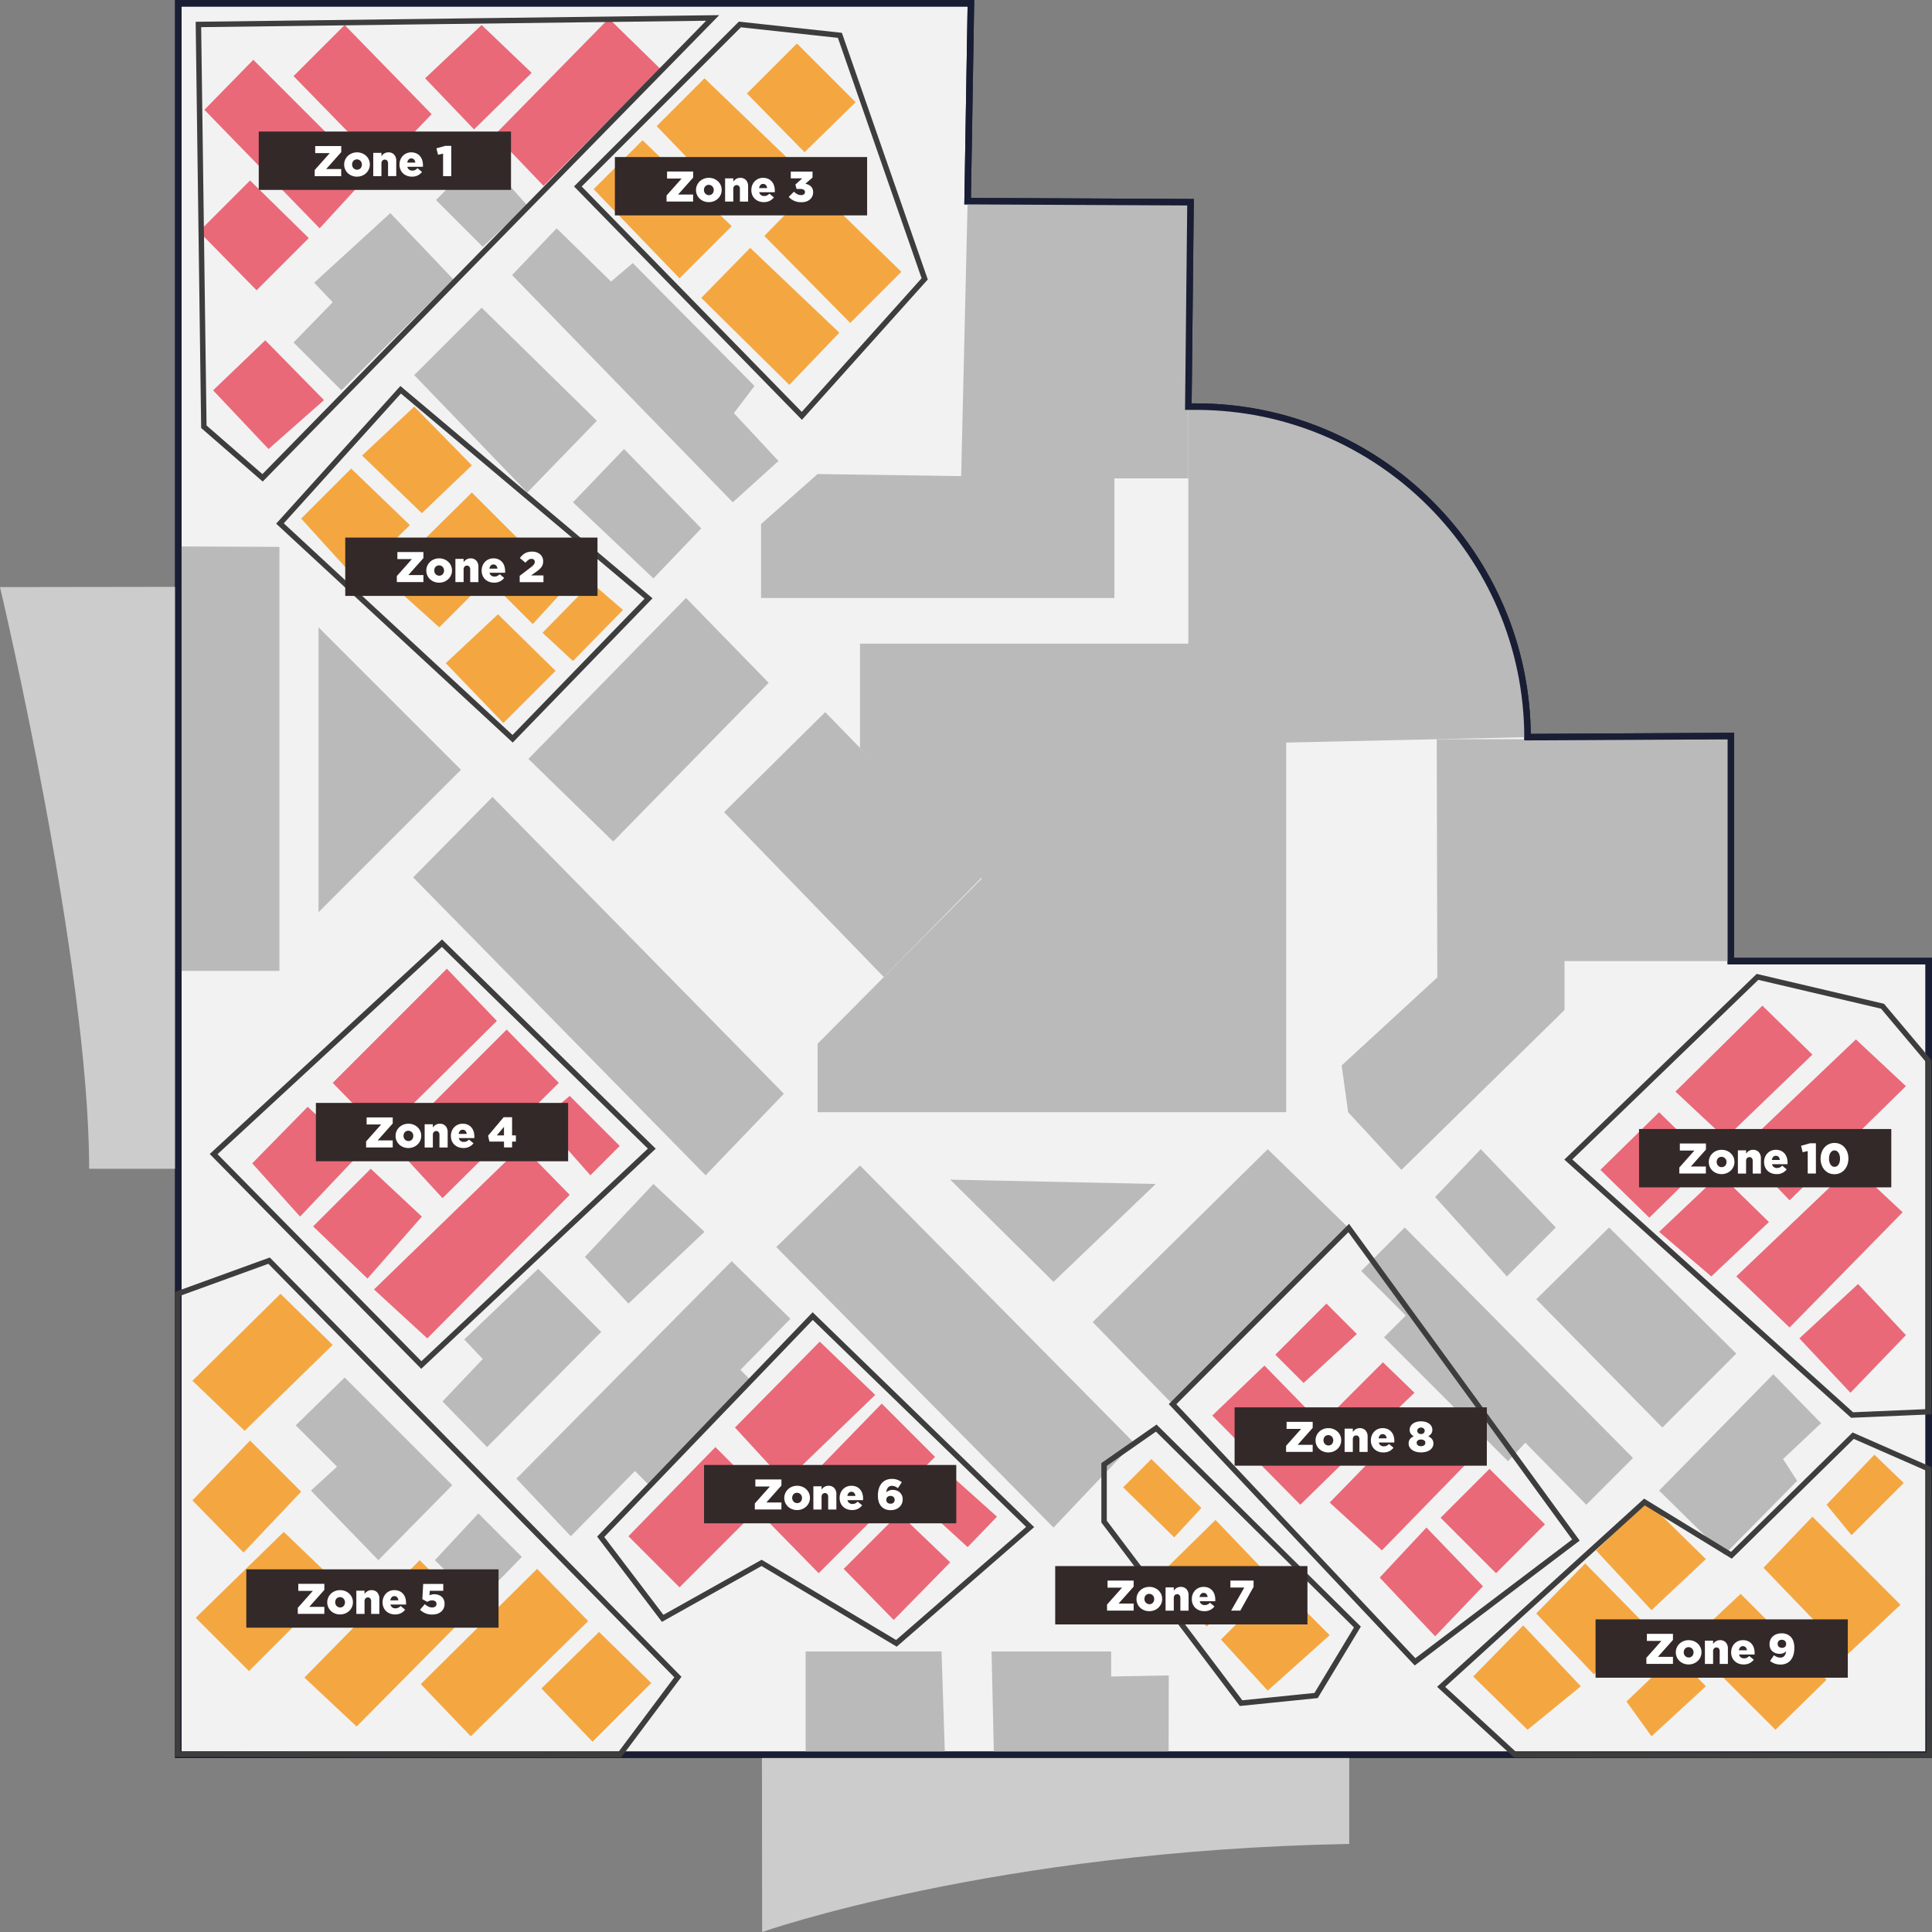 <svg xmlns="http://www.w3.org/2000/svg" viewBox="0 0 1777 1777"><rect x="0" y="0" width="1777" height="1777" fill="#808080" stroke="none"/><defs><style>.cls-1{fill:#f2f2f2;}.cls-1,.cls-7{stroke:#191e35;stroke-width:6px;}.cls-1,.cls-7,.cls-8{stroke-miterlimit:10;}.cls-2{fill:#ccc;}.cls-3{fill:#bababa;}.cls-4{opacity:0.91;}.cls-5{fill:#e85b6d;}.cls-6{fill:#f49f2f;}.cls-7,.cls-8{fill:none;}.cls-8{stroke:#3d3d3d;stroke-width:5px;}.cls-9{fill:#332929;}.cls-10{fill:#fff;}</style></defs><title>floor-plan_1</title><g id="Layer_2" data-name="Layer 2"><g id="Layer_2-2" data-name="Layer 2"><path id="Floor" class="cls-1" d="M164,3V1614H1774V884H1592V677l-187,1h0c-.55-168.06-136.94-304-305-304h-7l2-188-205-1L893,3Z"/><g id="Stairs"><path id="Stairs-2" data-name="Stairs" class="cls-2" d="M700.8,1614l.2,163s213-75,540-81v-82Z"/><path id="Blocks" class="cls-2" d="M165,539.76,0,540s82,346,82,535h83Z"/></g><g id="Blocks-2" data-name="Blocks"><path class="cls-3" d="M1093,374V592H791v96L903,808,752,960v63h431V683l222-5h0c0-167.89-136.11-304-304-304Z"/><polygon class="cls-3" points="164 502.59 257 503 257 893 164 893 164 502.59"/><polygon class="cls-3" points="969 1405 1043 1327 791 1072 714 1147 969 1405"/><polygon class="cls-3" points="380 807 453 733 721 1006 649 1081 380 807"/><polygon class="cls-3" points="1005 1216 1078 1291 1240 1129 1166 1057 1005 1216"/><polygon class="cls-3" points="890 185 884 440 1093 440 1093 185 890 185"/><polygon class="cls-3" points="700 550 1025 550 1025 440 752 436 700 482 700 550"/><polygon class="cls-3" points="486 698 564 774 707 628 631 550 486 698"/><polygon class="cls-3" points="666 747 759 655 905 805 812.92 898.67 666 747"/><polygon class="cls-3" points="1592 884 1439 884 1439 929 1289 1076 1240 1023 1234 980 1322 899 1321.48 679.88 1592 680 1592 884"/><polygon class="cls-3" points="293 577 293 839 424 708 293 577"/><polygon class="cls-3" points="314 359 270 315 306 278 289 260 359 196 417 257 314 359"/><polygon class="cls-3" points="401 184 444 227 485 189 443 142 401 184"/><polygon class="cls-3" points="381 345 443 283 549 387 485 453 381 345"/><polygon class="cls-3" points="471 253 512 210 562 259 582 242 694 355 675 380 716 424 674 462 471 253"/><polygon class="cls-3" points="527 462 574 413 645 486 601 532 527 462"/><polygon class="cls-3" points="317 1267 272 1311 310 1349 286 1371 348 1435 416 1366 317 1267"/><polygon class="cls-3" points="400 1435 439 1474 480 1432 440 1392 400 1435"/><polygon class="cls-3" points="448 1331 407 1289 444 1250 427 1232 495 1167 553 1225 448 1331"/><polygon class="cls-3" points="475 1360 673 1160 727 1213 681 1260 692 1271 597 1366 584 1353 525 1413 475 1360"/><polygon class="cls-3" points="538 1156 578 1199 648 1133 601 1089 538 1156"/><polygon class="cls-3" points="741 1519 741 1614 869.11 1614 866 1519 741 1519"/><polygon class="cls-3" points="912 1519 914.16 1614 1074.84 1614 1075 1541 1022 1542 1022 1519 912 1519"/><polygon class="cls-3" points="1252 1169 1292 1129 1502 1341 1459 1384 1403 1327 1387 1344 1273 1230 1293 1210 1252 1169"/><polygon class="cls-3" points="1320 1101 1362 1057 1431 1129 1386 1174 1320 1101"/><polygon class="cls-3" points="1413 1195 1480 1129 1597 1245 1529 1313 1413 1195"/><polygon class="cls-3" points="1526 1371 1631 1264 1675 1309 1640 1342 1653 1362 1586 1430 1526 1371"/><polygon class="cls-3" points="874 1085 969 1179 1063 1089 874 1085"/></g><g id="Highlights" class="cls-4"><g id="Zone_1" data-name="Zone 1"><polygon class="cls-5" points="183 213 230 166 284 219 236 267 183 213"/><polygon class="cls-5" points="188 101 233 55 339 161 294 210 188 101"/><polygon class="cls-5" points="270 70 317 23 397 105 351 153 270 70"/><polygon class="cls-5" points="196 359 244 313 298 368 247 413 196 359"/><polygon class="cls-5" points="391 72 443 23 489 67 436 119 391 72"/><polygon class="cls-5" points="455 124 560 17 607 63 500 171 455 124"/></g><g id="Zone_2" data-name="Zone 2"><polygon class="cls-6" points="277 477 323 431 377 483 327 532 277 477"/><polygon class="cls-6" points="333 419 381 374 434 428 388 472 333 419"/><polygon class="cls-6" points="434 453 354 532 404 577 481 500 434 453"/><polygon class="cls-6" points="463 547 509 499 534 526 490 574 463 547"/><polygon class="cls-6" points="410 610 458 565 511 617 463 665 410 610"/><polygon class="cls-6" points="499 582 527 608 573 561 544 536 499 582"/></g><g id="Zone_3" data-name="Zone 3"><polygon class="cls-6" points="546 174 591 129 673 208 625 256 546 174"/><polygon class="cls-6" points="604 116 648 72 729 150 682 197 604 116"/><polygon class="cls-6" points="687 86 733 40 787 94 740 140 687 86"/><polygon class="cls-6" points="645 274 690 228 772 306 726 354 645 274"/><polygon class="cls-6" points="703 217 748 171 829 250 782 297 703 217"/></g><g id="Zone_5" data-name="Zone 5"><polygon class="cls-6" points="177 1270 258 1190 306 1237 225 1316 177 1270"/><polygon class="cls-6" points="177 1380 230 1325 277 1372 224 1428 177 1380"/><polygon class="cls-6" points="180 1488 229 1537 310 1456 261 1409 180 1488"/><polygon class="cls-6" points="280 1543 386 1435 433 1482 328 1588 280 1543"/><polygon class="cls-6" points="387 1549 494 1443 541 1491 433 1597 387 1549"/><polygon class="cls-6" points="498 1553 551 1501 599 1548 545 1602 498 1553"/></g><g id="Zone_4" data-name="Zone 4"><polygon class="cls-5" points="232 1070 283 1018 330 1062 276 1119 232 1070"/><polygon class="cls-5" points="306 996 411 891 457 939 352 1043 306 996"/><polygon class="cls-5" points="361 1052 466 947 514 996 407 1102 361 1052"/><polygon class="cls-5" points="341 1075 288 1128 338 1176 388 1119 341 1075"/><polygon class="cls-5" points="344 1186 480 1054 524 1099 393 1231 344 1186"/><polygon class="cls-5" points="498 1030 524 1008 570 1054 543 1081 498 1030"/></g><g id="Zone_6" data-name="Zone 6"><polygon class="cls-5" points="578 1413 658 1331 706 1379 625 1460 578 1413"/><polygon class="cls-5" points="676 1313 754 1234 805 1283 722 1363 676 1313"/><polygon class="cls-5" points="706 1399 811 1291 860 1340 753 1447 706 1399"/><polygon class="cls-5" points="776 1443 827 1392 874 1437 822 1490 776 1443"/><polygon class="cls-5" points="869 1352 843 1380 890 1423 917 1395 869 1352"/></g><g id="Zone_8" data-name="Zone 8"><polygon class="cls-6" points="1033 1368 1059 1342 1105 1387 1080 1414 1033 1368"/><polygon class="cls-6" points="1063 1452 1118 1398 1163 1445 1110 1496 1063 1452"/><polygon class="cls-6" points="1123 1508 1175 1456 1223 1504 1166 1555 1123 1508"/></g><g id="Zone_9" data-name="Zone 9"><polygon class="cls-5" points="1115 1302 1163 1256 1243 1338 1196 1384 1115 1302"/><polygon class="cls-5" points="1173 1246 1220 1199 1248 1227 1199 1272 1173 1246"/><polygon class="cls-5" points="1227 1298 1272 1253 1301 1281 1252 1328 1227 1298"/><polygon class="cls-5" points="1223 1382 1301 1302 1348 1347 1271 1426 1223 1382"/><polygon class="cls-5" points="1269 1451 1312 1405 1364 1459 1320 1505 1269 1451"/><rect class="cls-5" x="1341.18" y="1362.94" width="63.64" height="72.12" transform="translate(-587.1 1380.62) rotate(-45)"/></g><g id="Zone_10" data-name="Zone 10"><polygon class="cls-6" points="1355 1542 1401 1495 1454 1551 1405 1591 1355 1542"/><polygon class="cls-6" points="1413 1484 1458 1438 1512 1493 1466 1540 1413 1484"/><polygon class="cls-6" points="1468 1426 1515 1381 1569 1434 1519 1481 1468 1426"/><polygon class="cls-6" points="1496 1565 1541 1522 1569 1551 1519 1597 1496 1565"/><polygon class="cls-6" points="1553 1511 1601 1466 1680 1545 1633 1591 1553 1511"/><polygon class="cls-6" points="1622 1442 1667 1395 1748 1476 1699 1522 1622 1442"/><polygon class="cls-6" points="1680 1384 1724 1338 1751 1364 1703 1412 1680 1384"/></g><g id="Zone_11" data-name="Zone 11"><polygon class="cls-5" points="1655 1231 1709 1181 1753 1228 1702 1281 1655 1231"/><polygon class="cls-5" points="1597 1174 1704 1072 1750 1115 1646 1221 1597 1174"/><polygon class="cls-5" points="1574 1174 1627 1124 1582 1080 1526 1133 1574 1174"/><polygon class="cls-5" points="1646 1104 1753 999 1707 956 1601 1057 1646 1104"/><polygon class="cls-5" points="1587 1047 1667 970 1621 925 1541 1004 1587 1047"/><polygon class="cls-5" points="1571 1067 1526 1023 1472 1076 1517 1120 1571 1067"/></g></g><path id="Floor-2" data-name="Floor" class="cls-7" d="M164,3V1614H1774V884H1592V677l-187,1h0c-.55-168.06-136.94-304-305-304h-7l2-188-205-1L893,3Z"/><polygon class="cls-8" points="187.5 392.5 182.5 22.5 655.5 16.5 241.5 439.5 187.5 392.5"/><polygon class="cls-8" points="680.5 22.5 772.5 32.5 850.5 256.5 737.5 382.5 531.5 171.5 680.5 22.5"/><polygon class="cls-8" points="257.5 481.5 471.5 679.5 596.5 550.5 368.5 358.5 257.5 481.5"/><polygon class="cls-8" points="406.5 867.5 599.5 1056.5 387.5 1255.5 196.5 1061.5 406.5 867.5"/><polygon class="cls-8" points="247.5 1159.5 623.5 1542.5 570 1614 163.5 1613.5 163.5 1190 247.5 1159.5"/><polygon class="cls-8" points="824.5 1511.5 947.5 1404.5 747.5 1210.5 552.5 1413.5 609.5 1488.5 700.5 1437.5 824.5 1511.5"/><polygon class="cls-8" points="1442.5 1066.5 1616.5 898.5 1731.5 925.5 1774 976 1774 1298.5 1703.5 1301.5 1442.5 1066.5"/><polygon class="cls-8" points="1078.5 1291.5 1301.5 1528.5 1449.5 1416.5 1240.5 1129.5 1078.5 1291.5"/><polygon class="cls-8" points="1015.5 1399.5 1015.5 1347 1063.5 1313.5 1248.5 1496.5 1210.5 1559.5 1141.5 1566.5 1015.5 1399.5"/><polygon class="cls-8" points="1325.5 1551.5 1393.56 1614 1774.5 1614.5 1774 1351 1704.5 1320.5 1592.5 1430.5 1512.5 1381.5 1325.5 1551.5"/><rect class="cls-9" x="238" y="121" width="232" height="53.66"/><path class="cls-10" d="M289.45,156.39l13.85-15.58H289.92v-6.47h23.95v5.56L300,155.49h13.84V162H289.45Z"/><path class="cls-10" d="M328.31,162.47a12.42,12.42,0,0,1-4.71-.87,11.62,11.62,0,0,1-3.73-2.38,10.83,10.83,0,0,1-3.31-7.84v-.07a10.75,10.75,0,0,1,.88-4.33,11.28,11.28,0,0,1,2.47-3.55,11.71,11.71,0,0,1,3.75-2.4,13,13,0,0,1,9.45,0,12,12,0,0,1,3.73,2.38,10.41,10.41,0,0,1,2.44,3.52,10.7,10.7,0,0,1,.87,4.3v.08a10.58,10.58,0,0,1-.89,4.32,11.09,11.09,0,0,1-2.46,3.55,11.71,11.71,0,0,1-3.75,2.4A12.46,12.46,0,0,1,328.31,162.47Zm.08-6.39a4.45,4.45,0,0,0,1.86-.37,4.12,4.12,0,0,0,1.4-1,4.64,4.64,0,0,0,.89-1.51,5.16,5.16,0,0,0,.31-1.8v-.07a5.05,5.05,0,0,0-.33-1.84,4.61,4.61,0,0,0-.95-1.51,4.83,4.83,0,0,0-1.44-1,4.22,4.22,0,0,0-1.82-.39,4.43,4.43,0,0,0-1.85.37,4.12,4.12,0,0,0-1.4,1,4.64,4.64,0,0,0-.89,1.51,5.16,5.16,0,0,0-.31,1.8v.08a5,5,0,0,0,.33,1.83,4.61,4.61,0,0,0,.95,1.51,4.83,4.83,0,0,0,1.44,1A4.2,4.2,0,0,0,328.39,156.08Z"/><path class="cls-10" d="M343.31,140.61h7.53v3a13.65,13.65,0,0,1,1.13-1.3,7.67,7.67,0,0,1,1.41-1.11,7.79,7.79,0,0,1,1.71-.76,6.77,6.77,0,0,1,2.07-.3,6.94,6.94,0,0,1,5.37,2.09,8.18,8.18,0,0,1,1.93,5.76v14h-7.54V150.4a3.88,3.88,0,0,0-.82-2.69,2.75,2.75,0,0,0-2.14-.9,3,3,0,0,0-2.24.9,3.75,3.75,0,0,0-.88,2.69V162h-7.53Z"/><path class="cls-10" d="M378.9,162.47a12.66,12.66,0,0,1-4.62-.81,10.92,10.92,0,0,1-3.61-2.25,10.09,10.09,0,0,1-2.37-3.49,11.88,11.88,0,0,1-.85-4.54v-.07a12,12,0,0,1,.79-4.36,10.9,10.9,0,0,1,2.23-3.56,10.46,10.46,0,0,1,3.42-2.38,10.61,10.61,0,0,1,4.34-.87,11.1,11.1,0,0,1,4.79,1,9.52,9.52,0,0,1,3.35,2.54,10.85,10.85,0,0,1,2,3.71,15.26,15.26,0,0,1,.65,4.48v.75c0,.26,0,.52,0,.79H374.68a4.36,4.36,0,0,0,1.63,2.64,5,5,0,0,0,3,.87,5.9,5.9,0,0,0,2.47-.51A8.28,8.28,0,0,0,384,154.7l4.14,3.43a11.09,11.09,0,0,1-9.27,4.34ZM382,149.53a4.73,4.73,0,0,0-1.18-2.82,3.31,3.31,0,0,0-2.52-1.05,3.15,3.15,0,0,0-2.45,1.05,5.58,5.58,0,0,0-1.26,2.82Z"/><path class="cls-10" d="M407.54,141.28l-4.65,1.07-1.46-5.92,8.08-2.29h5.57V162h-7.54Z"/><rect class="cls-9" x="317.55" y="494.44" width="232" height="53.66"/><path class="cls-10" d="M365,529.83l13.84-15.58H365.49v-6.48h23.95v5.57l-13.85,15.58h13.85v6.47H365Z"/><path class="cls-10" d="M403.88,535.91a12.51,12.51,0,0,1-4.72-.87,11.59,11.59,0,0,1-3.72-2.39,10.74,10.74,0,0,1-3.32-7.83v-.08a10.71,10.71,0,0,1,.89-4.32,10.86,10.86,0,0,1,2.47-3.55,11.8,11.8,0,0,1,3.74-2.41,12.46,12.46,0,0,1,4.74-.89,12.23,12.23,0,0,1,4.71.89,11.87,11.87,0,0,1,3.73,2.39,10.65,10.65,0,0,1,3.32,7.81v.08a10.67,10.67,0,0,1-.89,4.32,10.9,10.9,0,0,1-2.47,3.55,11.56,11.56,0,0,1-3.75,2.41A12.37,12.37,0,0,1,403.88,535.91Zm.08-6.4a4.43,4.43,0,0,0,1.85-.37,4,4,0,0,0,1.4-1,4.75,4.75,0,0,0,.89-1.51,5.21,5.21,0,0,0,.32-1.8v-.08a5.14,5.14,0,0,0-.34-1.84,4.65,4.65,0,0,0-.95-1.51,4.56,4.56,0,0,0-1.44-1,4.17,4.17,0,0,0-1.81-.39,4.48,4.48,0,0,0-1.86.37,4.12,4.12,0,0,0-1.4,1,4.68,4.68,0,0,0-.88,1.5,5.25,5.25,0,0,0-.32,1.8v.08a4.89,4.89,0,0,0,.34,1.84,4.53,4.53,0,0,0,.94,1.51,4.8,4.8,0,0,0,1.44,1A4.25,4.25,0,0,0,404,529.51Z"/><path class="cls-10" d="M418.87,514.05h7.54v3a13.56,13.56,0,0,1,1.13-1.31,7.23,7.23,0,0,1,1.4-1.1,7.69,7.69,0,0,1,1.72-.77,6.7,6.7,0,0,1,2.06-.3,7,7,0,0,1,5.38,2.1,8.18,8.18,0,0,1,1.92,5.76v14h-7.54V523.83a3.92,3.92,0,0,0-.81-2.68,2.78,2.78,0,0,0-2.15-.91,3,3,0,0,0-2.24.91,3.74,3.74,0,0,0-.87,2.68v11.56h-7.54Z"/><path class="cls-10" d="M454.46,535.91a12.74,12.74,0,0,1-4.62-.81,11,11,0,0,1-3.61-2.25,10,10,0,0,1-2.36-3.49,11.69,11.69,0,0,1-.85-4.54v-.08a11.89,11.89,0,0,1,.79-4.36,10.69,10.69,0,0,1,2.23-3.55,10.45,10.45,0,0,1,3.41-2.39,10.65,10.65,0,0,1,4.34-.87,11.24,11.24,0,0,1,4.79.95,9.37,9.37,0,0,1,3.36,2.55,10.58,10.58,0,0,1,2,3.71,15.19,15.19,0,0,1,.65,4.47V526a6.85,6.85,0,0,1,0,.79H450.24a4.37,4.37,0,0,0,1.64,2.65,5,5,0,0,0,3,.86,5.89,5.89,0,0,0,2.46-.51,7.75,7.75,0,0,0,2.27-1.66l4.14,3.44a11.52,11.52,0,0,1-3.8,3.15A11.72,11.72,0,0,1,454.46,535.91ZM457.54,523a4.74,4.74,0,0,0-1.19-2.82,3.31,3.31,0,0,0-2.52-1,3.17,3.17,0,0,0-2.45,1,5.58,5.58,0,0,0-1.26,2.82Z"/><path class="cls-10" d="M478,529.63l10.33-7.89a14.71,14.71,0,0,0,2.75-2.6,4,4,0,0,0,.8-2.37,2.6,2.6,0,0,0-.84-2,3.25,3.25,0,0,0-2.23-.75,4.57,4.57,0,0,0-2.63.85,15.79,15.79,0,0,0-2.86,2.7l-5.17-4.3a24.74,24.74,0,0,1,2.25-2.53,12.74,12.74,0,0,1,2.47-1.85,11.24,11.24,0,0,1,2.92-1.14,14.72,14.72,0,0,1,3.61-.4,12.58,12.58,0,0,1,4.12.65,10,10,0,0,1,3.22,1.8,8,8,0,0,1,2.09,2.78,8.46,8.46,0,0,1,.75,3.57v.08a9.66,9.66,0,0,1-.42,3,8.17,8.17,0,0,1-1.24,2.42,13,13,0,0,1-2,2.15c-.79.69-1.7,1.4-2.72,2.14l-4.74,3.31h11.4v6.23H478Z"/><rect class="cls-9" x="565.55" y="144.44" width="232" height="53.66"/><path class="cls-10" d="M613.07,179.83l13.85-15.58H613.55v-6.48h24v5.57l-13.85,15.58H637.5v6.47H613.07Z"/><path class="cls-10" d="M651.94,185.91a12.51,12.51,0,0,1-4.72-.87,11.59,11.59,0,0,1-3.72-2.39,10.74,10.74,0,0,1-3.32-7.83v-.08a10.71,10.71,0,0,1,.89-4.32,11,11,0,0,1,2.46-3.55,12,12,0,0,1,3.75-2.41,12.46,12.46,0,0,1,4.74-.89,12.23,12.23,0,0,1,4.71.89,11.87,11.87,0,0,1,3.73,2.39,10.65,10.65,0,0,1,3.32,7.81v.08a10.67,10.67,0,0,1-.89,4.32,10.9,10.9,0,0,1-2.47,3.55,11.56,11.56,0,0,1-3.75,2.41A12.37,12.37,0,0,1,651.94,185.91Zm.08-6.4a4.43,4.43,0,0,0,1.85-.37,4,4,0,0,0,1.4-1,4.75,4.75,0,0,0,.89-1.51,5.21,5.21,0,0,0,.32-1.8v-.08a5.14,5.14,0,0,0-.34-1.84,4.65,4.65,0,0,0-.95-1.51,4.56,4.56,0,0,0-1.44-1,4.17,4.17,0,0,0-1.81-.39,4.48,4.48,0,0,0-1.86.37,4.12,4.12,0,0,0-1.4,1,4.68,4.68,0,0,0-.88,1.5,5,5,0,0,0-.32,1.8v.08a4.89,4.89,0,0,0,.34,1.84,4.53,4.53,0,0,0,.94,1.51,4.8,4.8,0,0,0,1.44,1A4.22,4.22,0,0,0,652,179.51Z"/><path class="cls-10" d="M666.93,164.05h7.54v3a13.56,13.56,0,0,1,1.13-1.31,7.23,7.23,0,0,1,1.4-1.1,7.69,7.69,0,0,1,1.72-.77,6.7,6.7,0,0,1,2.06-.3,7,7,0,0,1,5.38,2.1,8.18,8.18,0,0,1,1.92,5.76v14h-7.54V173.83a3.92,3.92,0,0,0-.81-2.68,2.78,2.78,0,0,0-2.15-.91,3,3,0,0,0-2.24.91,3.74,3.74,0,0,0-.87,2.68v11.56h-7.54Z"/><path class="cls-10" d="M702.52,185.91a12.74,12.74,0,0,1-4.62-.81,11,11,0,0,1-3.61-2.25,10,10,0,0,1-2.36-3.49,11.69,11.69,0,0,1-.85-4.54v-.08a11.89,11.89,0,0,1,.79-4.36,10.69,10.69,0,0,1,2.23-3.55,10.45,10.45,0,0,1,3.41-2.39,10.61,10.61,0,0,1,4.34-.87,11.24,11.24,0,0,1,4.79,1,9.37,9.37,0,0,1,3.36,2.55,10.58,10.58,0,0,1,2,3.71,15.19,15.19,0,0,1,.65,4.47V176a6.85,6.85,0,0,1,0,.79H698.3a4.37,4.37,0,0,0,1.64,2.65,5,5,0,0,0,3,.86,5.89,5.89,0,0,0,2.46-.51,7.75,7.75,0,0,0,2.27-1.66l4.14,3.44a11.46,11.46,0,0,1-3.81,3.15A11.65,11.65,0,0,1,702.52,185.91ZM705.6,173a4.74,4.74,0,0,0-1.19-2.82,3.31,3.31,0,0,0-2.52-1,3.17,3.17,0,0,0-2.45,1,5.58,5.58,0,0,0-1.26,2.82Z"/><path class="cls-10" d="M737.2,186a16.15,16.15,0,0,1-6.88-1.33,14.82,14.82,0,0,1-4.88-3.57l4.82-4.81a12.68,12.68,0,0,0,3.09,2.33,7.53,7.53,0,0,0,3.5.83,4,4,0,0,0,2.6-.77,2.51,2.51,0,0,0,.95-2v-.07a2.36,2.36,0,0,0-1.17-2.1,6.23,6.23,0,0,0-3.33-.74h-3.24l-1.1-4,6.35-5.72H727.34v-6.2h20v5.49l-6.59,5.64a13.23,13.23,0,0,1,2.77.91,8,8,0,0,1,2.28,1.54,6.68,6.68,0,0,1,1.54,2.25,7.76,7.76,0,0,1,.55,3.07v.08a8.81,8.81,0,0,1-.8,3.79,8.7,8.7,0,0,1-2.23,2.9,10,10,0,0,1-3.38,1.85A13.13,13.13,0,0,1,737.2,186Z"/><rect class="cls-9" x="290.55" y="1014.44" width="232" height="53.66"/><path class="cls-10" d="M336.73,1049.83l13.85-15.58H337.21v-6.48h24v5.57l-13.85,15.58h13.85v6.47H336.73Z"/><path class="cls-10" d="M375.6,1055.91a12.51,12.51,0,0,1-4.72-.87,11.75,11.75,0,0,1-3.73-2.39,10.78,10.78,0,0,1-3.31-7.83v-.08a10.58,10.58,0,0,1,.89-4.32,11,11,0,0,1,2.46-3.55,11.73,11.73,0,0,1,3.75-2.41,12.46,12.46,0,0,1,4.74-.88,12.23,12.23,0,0,1,4.71.88,12,12,0,0,1,3.73,2.39,10.64,10.64,0,0,1,2.45,3.51,10.9,10.9,0,0,1,.86,4.3v.08a10.67,10.67,0,0,1-.88,4.32,11.06,11.06,0,0,1-2.47,3.55,11.56,11.56,0,0,1-3.75,2.41A12.41,12.41,0,0,1,375.6,1055.91Zm.08-6.4a4.43,4.43,0,0,0,1.85-.37,4,4,0,0,0,1.4-1,4.75,4.75,0,0,0,.89-1.51,5.2,5.2,0,0,0,.31-1.8v-.08a5.13,5.13,0,0,0-.33-1.84,4.65,4.65,0,0,0-.95-1.51,4.8,4.8,0,0,0-1.44-1,4.2,4.2,0,0,0-1.81-.39,4.45,4.45,0,0,0-1.86.37,4.12,4.12,0,0,0-1.4,1,4.7,4.7,0,0,0-.89,1.5,5.24,5.24,0,0,0-.31,1.8v.08a5.09,5.09,0,0,0,.33,1.84,4.72,4.72,0,0,0,.95,1.51,4.8,4.8,0,0,0,1.44,1A4.22,4.22,0,0,0,375.68,1049.51Z"/><path class="cls-10" d="M390.59,1034.05h7.54v3a11.3,11.3,0,0,1,1.13-1.3,6.91,6.91,0,0,1,1.4-1.11,7.82,7.82,0,0,1,1.71-.77,6.82,6.82,0,0,1,2.07-.29,6.9,6.9,0,0,1,5.37,2.09,8.14,8.14,0,0,1,1.93,5.76v14H404.2v-11.56a3.87,3.87,0,0,0-.82-2.68,2.76,2.76,0,0,0-2.14-.91,3,3,0,0,0-2.24.91,3.74,3.74,0,0,0-.87,2.68v11.56h-7.54Z"/><path class="cls-10" d="M426.18,1055.91a12.74,12.74,0,0,1-4.62-.81,10.92,10.92,0,0,1-3.61-2.25,10.18,10.18,0,0,1-2.37-3.49,11.88,11.88,0,0,1-.84-4.54v-.08a11.89,11.89,0,0,1,.79-4.36,10.66,10.66,0,0,1,2.22-3.55,10.49,10.49,0,0,1,3.42-2.39,10.61,10.61,0,0,1,4.34-.86,11.25,11.25,0,0,1,4.79.94,9.46,9.46,0,0,1,3.36,2.55,10.74,10.74,0,0,1,2,3.71,15.19,15.19,0,0,1,.65,4.47v.75a6.85,6.85,0,0,1,0,.79H422a4.41,4.41,0,0,0,1.63,2.65,5,5,0,0,0,3,.86,5.9,5.9,0,0,0,2.47-.51,7.89,7.89,0,0,0,2.27-1.66l4.14,3.44a11.16,11.16,0,0,1-9.27,4.34Zm3.08-13a4.8,4.8,0,0,0-1.19-2.82,3.34,3.34,0,0,0-2.52-1,3.17,3.17,0,0,0-2.45,1,5.58,5.58,0,0,0-1.26,2.82Z"/><path class="cls-10" d="M463.54,1050H450.17l-1.27-5.41,14.33-17H471v16.73h3.51V1050H471v5.36h-7.42Zm0-5.68v-7.93l-6.59,7.93Z"/><rect class="cls-9" x="226.55" y="1443.44" width="232" height="53.66"/><path class="cls-10" d="M273.9,1478.83l13.85-15.58H274.37v-6.48h23.95v5.57l-13.85,15.58h13.85v6.47H273.9Z"/><path class="cls-10" d="M312.76,1484.91a12.42,12.42,0,0,1-4.71-.87,11.53,11.53,0,0,1-3.73-2.39,10.82,10.82,0,0,1-2.45-3.53,10.7,10.7,0,0,1-.87-4.3v-.08a10.74,10.74,0,0,1,.89-4.32,10.86,10.86,0,0,1,2.47-3.55,11.8,11.8,0,0,1,3.74-2.41,12.46,12.46,0,0,1,4.74-.88,12.23,12.23,0,0,1,4.71.88,11.87,11.87,0,0,1,3.73,2.39,10.65,10.65,0,0,1,3.32,7.81v.08a10.87,10.87,0,0,1-3.36,7.87,11.63,11.63,0,0,1-3.74,2.41A12.46,12.46,0,0,1,312.76,1484.91Zm.08-6.4a4.43,4.43,0,0,0,1.85-.37,3.88,3.88,0,0,0,1.4-1,4.57,4.57,0,0,0,.89-1.51,5.21,5.21,0,0,0,.32-1.8v-.08a4.93,4.93,0,0,0-.34-1.84,4.54,4.54,0,0,0-2.38-2.54,4.25,4.25,0,0,0-1.82-.39,4.43,4.43,0,0,0-1.85.37,4,4,0,0,0-1.4,1,4.52,4.52,0,0,0-.89,1.5,5.25,5.25,0,0,0-.32,1.8v.08a4.89,4.89,0,0,0,.34,1.84,4.69,4.69,0,0,0,.94,1.51,4.8,4.8,0,0,0,1.44,1A4.25,4.25,0,0,0,312.84,1478.51Z"/><path class="cls-10" d="M327.75,1463.05h7.54v3a12.37,12.37,0,0,1,1.13-1.3,7.2,7.2,0,0,1,1.4-1.11,7.69,7.69,0,0,1,1.72-.77,6.71,6.71,0,0,1,2.06-.29,6.93,6.93,0,0,1,5.38,2.09,8.18,8.18,0,0,1,1.92,5.76v14h-7.53v-11.56a3.92,3.92,0,0,0-.82-2.68,2.77,2.77,0,0,0-2.14-.91,3,3,0,0,0-2.24.91,3.7,3.7,0,0,0-.88,2.68v11.56h-7.54Z"/><path class="cls-10" d="M363.34,1484.91a12.64,12.64,0,0,1-4.61-.81,10.82,10.82,0,0,1-3.61-2.25,9.91,9.91,0,0,1-2.37-3.49,11.69,11.69,0,0,1-.85-4.54v-.08a11.89,11.89,0,0,1,.79-4.36,10.85,10.85,0,0,1,2.23-3.55,10.41,10.41,0,0,1,7.75-3.25,11.33,11.33,0,0,1,4.8.94,9.42,9.42,0,0,1,3.35,2.55,10.58,10.58,0,0,1,2,3.71,14.87,14.87,0,0,1,.65,4.47v.75a6.85,6.85,0,0,1,0,.79H359.12a4.42,4.42,0,0,0,1.64,2.65,5,5,0,0,0,3,.86,5.89,5.89,0,0,0,2.46-.51,7.75,7.75,0,0,0,2.27-1.66l4.14,3.44a11.52,11.52,0,0,1-3.8,3.15A11.72,11.72,0,0,1,363.34,1484.91Zm3.08-13a4.79,4.79,0,0,0-1.18-2.82,3.35,3.35,0,0,0-2.53-1,3.15,3.15,0,0,0-2.44,1A5.5,5.5,0,0,0,359,1472Z"/><path class="cls-10" d="M397.51,1485a15.61,15.61,0,0,1-6.35-1.19,17.35,17.35,0,0,1-4.85-3.19l4.38-5.13a16.87,16.87,0,0,0,3.31,2.21,7.73,7.73,0,0,0,3.39.79,4.64,4.64,0,0,0,3-.87,2.89,2.89,0,0,0,1.09-2.37v-.08a2.79,2.79,0,0,0-1.13-2.35,4.79,4.79,0,0,0-2.94-.84,6.94,6.94,0,0,0-2.35.39,11.56,11.56,0,0,0-2.07,1l-4.53-2.53.79-14h18.46v6.32H395.26l-.24,4.18a12.16,12.16,0,0,1,2-.71,9.64,9.64,0,0,1,2.42-.28,11.78,11.78,0,0,1,3.57.54,8.64,8.64,0,0,1,3,1.59,7.66,7.66,0,0,1,2.09,2.73,8.9,8.9,0,0,1,.79,3.9v.08a9.75,9.75,0,0,1-.84,4.14,8.94,8.94,0,0,1-2.35,3.08,10.59,10.59,0,0,1-3.59,1.94A15.34,15.34,0,0,1,397.51,1485Z"/><rect class="cls-9" x="647.55" y="1347.44" width="232" height="53.66"/><path class="cls-10" d="M694.27,1382.83l13.84-15.58H694.74v-6.48h24v5.57l-13.85,15.58h13.85v6.47H694.27Z"/><path class="cls-10" d="M733.13,1388.91a12.51,12.51,0,0,1-4.72-.87,11.59,11.59,0,0,1-3.72-2.39,10.74,10.74,0,0,1-3.32-7.83v-.08a10.74,10.74,0,0,1,.89-4.32,10.86,10.86,0,0,1,2.47-3.55,11.8,11.8,0,0,1,3.74-2.41,12.46,12.46,0,0,1,4.74-.88,12.23,12.23,0,0,1,4.71.88,11.87,11.87,0,0,1,3.73,2.39,10.65,10.65,0,0,1,3.32,7.81v.08a10.67,10.67,0,0,1-.89,4.32,10.9,10.9,0,0,1-2.47,3.55,11.56,11.56,0,0,1-3.75,2.41A12.37,12.37,0,0,1,733.13,1388.91Zm.08-6.4a4.43,4.43,0,0,0,1.85-.37,3.88,3.88,0,0,0,1.4-1,4.75,4.75,0,0,0,.89-1.51,5.21,5.21,0,0,0,.32-1.8v-.08a5.14,5.14,0,0,0-.34-1.84,4.65,4.65,0,0,0-1-1.51,4.56,4.56,0,0,0-1.44-1,4.17,4.17,0,0,0-1.81-.39,4.43,4.43,0,0,0-1.85.37,4.16,4.16,0,0,0-1.41,1,4.68,4.68,0,0,0-.88,1.5,5.25,5.25,0,0,0-.32,1.8v.08a4.89,4.89,0,0,0,.34,1.84,4.69,4.69,0,0,0,.94,1.51,4.8,4.8,0,0,0,1.44,1A4.25,4.25,0,0,0,733.21,1382.51Z"/><path class="cls-10" d="M748.12,1367.05h7.54v3a12.37,12.37,0,0,1,1.13-1.3,6.91,6.91,0,0,1,1.4-1.11,7.69,7.69,0,0,1,1.72-.77,6.71,6.71,0,0,1,2.06-.29,6.94,6.94,0,0,1,5.38,2.09,8.18,8.18,0,0,1,1.92,5.76v14h-7.54v-11.56a3.92,3.92,0,0,0-.81-2.68,2.78,2.78,0,0,0-2.15-.91,3,3,0,0,0-2.24.91,3.74,3.74,0,0,0-.87,2.68v11.56h-7.54Z"/><path class="cls-10" d="M783.71,1388.91a12.64,12.64,0,0,1-4.61-.81,11,11,0,0,1-3.62-2.25,10,10,0,0,1-2.36-3.49,11.69,11.69,0,0,1-.85-4.54v-.08a11.89,11.89,0,0,1,.79-4.36,10.69,10.69,0,0,1,2.23-3.55,10.45,10.45,0,0,1,3.41-2.39,10.64,10.64,0,0,1,4.34-.86,11.25,11.25,0,0,1,4.79.94,9.37,9.37,0,0,1,3.36,2.55,10.58,10.58,0,0,1,2,3.71,14.87,14.87,0,0,1,.65,4.47v.75a6.85,6.85,0,0,1,0,.79H779.49a4.37,4.37,0,0,0,1.64,2.65,5,5,0,0,0,3,.86,5.89,5.89,0,0,0,2.46-.51,7.75,7.75,0,0,0,2.27-1.66l4.14,3.44a11.52,11.52,0,0,1-3.8,3.15A11.72,11.72,0,0,1,783.71,1388.91Zm3.08-13a4.79,4.79,0,0,0-1.18-2.82,3.35,3.35,0,0,0-2.53-1,3.19,3.19,0,0,0-2.45,1,5.58,5.58,0,0,0-1.26,2.82Z"/><path class="cls-10" d="M819.38,1389a13,13,0,0,1-5-.83,10.63,10.63,0,0,1-3.49-2.33,11.11,11.11,0,0,1-2.47-4,18.26,18.26,0,0,1-.93-6.34v-.08a22,22,0,0,1,.79-6,13.87,13.87,0,0,1,2.39-4.8,11.19,11.19,0,0,1,4-3.19,12.81,12.81,0,0,1,5.65-1.17,14.72,14.72,0,0,1,5,.78,15.7,15.7,0,0,1,4.14,2.28l-3.59,5.43a12.61,12.61,0,0,0-2.55-1.52,7.14,7.14,0,0,0-2.94-.58,4.37,4.37,0,0,0-3.69,1.63,8.3,8.3,0,0,0-1.51,4.21,14.34,14.34,0,0,1,2.5-1.48,8.23,8.23,0,0,1,3.45-.65,10.42,10.42,0,0,1,3.48.58,8.73,8.73,0,0,1,2.9,1.65,8.25,8.25,0,0,1,2,2.7,8.66,8.66,0,0,1,.75,3.67v.08a9.63,9.63,0,0,1-.87,4.17,9.31,9.31,0,0,1-2.35,3.11,10.31,10.31,0,0,1-3.49,2A13,13,0,0,1,819.38,1389Zm-.32-5.92a3.79,3.79,0,0,0,2.82-1,3.48,3.48,0,0,0,1-2.54v-.08a3.45,3.45,0,0,0-1-2.54,3.91,3.91,0,0,0-2.87-1,3.78,3.78,0,0,0-2.82,1,3.41,3.41,0,0,0-1,2.52v.08a3.52,3.52,0,0,0,1,2.56A3.86,3.86,0,0,0,819.06,1383Z"/><rect class="cls-9" x="970.55" y="1440.44" width="232" height="53.66"/><path class="cls-10" d="M1018.21,1475.83l13.85-15.58h-13.37v-6.48h24v5.57l-13.85,15.58h13.85v6.47h-24.43Z"/><path class="cls-10" d="M1057.08,1481.91a12.47,12.47,0,0,1-4.72-.87,11.64,11.64,0,0,1-3.73-2.39,10.78,10.78,0,0,1-3.31-7.83v-.08a10.58,10.58,0,0,1,.89-4.32,11,11,0,0,1,2.46-3.55,11.73,11.73,0,0,1,3.75-2.41,12.46,12.46,0,0,1,4.74-.88,12.23,12.23,0,0,1,4.71.88,12,12,0,0,1,3.73,2.39,10.47,10.47,0,0,1,2.44,3.51,10.73,10.73,0,0,1,.87,4.3v.08a10.67,10.67,0,0,1-.88,4.32,11.06,11.06,0,0,1-2.47,3.55,11.56,11.56,0,0,1-3.75,2.41A12.41,12.41,0,0,1,1057.08,1481.91Zm.08-6.4a4.43,4.43,0,0,0,1.85-.37,4,4,0,0,0,1.4-1,4.75,4.75,0,0,0,.89-1.51,5.2,5.2,0,0,0,.31-1.8v-.08a5.13,5.13,0,0,0-.33-1.84,4.61,4.61,0,0,0-2.39-2.54,4.2,4.2,0,0,0-1.81-.39,4.45,4.45,0,0,0-1.86.37,4.12,4.12,0,0,0-1.4,1,4.7,4.7,0,0,0-.89,1.5,5.24,5.24,0,0,0-.31,1.8v.08a5.09,5.09,0,0,0,.33,1.84,4.72,4.72,0,0,0,1,1.51,4.8,4.8,0,0,0,1.44,1A4.22,4.22,0,0,0,1057.16,1475.51Z"/><path class="cls-10" d="M1072.07,1460.05h7.54v3a11.3,11.3,0,0,1,1.13-1.3,6.91,6.91,0,0,1,1.4-1.11,7.82,7.82,0,0,1,1.71-.77,6.82,6.82,0,0,1,2.07-.29,6.9,6.9,0,0,1,5.37,2.09,8.14,8.14,0,0,1,1.93,5.76v14h-7.54v-11.56a3.87,3.87,0,0,0-.82-2.68,2.76,2.76,0,0,0-2.14-.91,3,3,0,0,0-2.24.91,3.74,3.74,0,0,0-.87,2.68v11.56h-7.54Z"/><path class="cls-10" d="M1107.66,1481.91a12.7,12.7,0,0,1-4.62-.81,10.92,10.92,0,0,1-3.61-2.25,10.18,10.18,0,0,1-2.37-3.49,11.88,11.88,0,0,1-.84-4.54v-.08a12.09,12.09,0,0,1,.78-4.36,10.85,10.85,0,0,1,2.23-3.55,10.49,10.49,0,0,1,3.42-2.39,10.61,10.61,0,0,1,4.34-.86,11.25,11.25,0,0,1,4.79.94,9.34,9.34,0,0,1,3.35,2.55,10.6,10.6,0,0,1,2,3.71,15.19,15.19,0,0,1,.65,4.47v.75a6.85,6.85,0,0,1,0,.79h-14.28a4.41,4.41,0,0,0,1.63,2.65,5,5,0,0,0,3,.86,5.9,5.9,0,0,0,2.47-.51,7.89,7.89,0,0,0,2.27-1.66l4.14,3.44a11.16,11.16,0,0,1-9.27,4.34Zm3.08-13a4.8,4.8,0,0,0-1.19-2.82,3.34,3.34,0,0,0-2.52-1,3.17,3.17,0,0,0-2.45,1,5.58,5.58,0,0,0-1.26,2.82Z"/><path class="cls-10" d="M1144.47,1460.17h-12.78v-6.4H1153v5.77l-12.19,21.85h-8.44Z"/><rect class="cls-9" x="1135.55" y="1294.44" width="232" height="53.66"/><path class="cls-10" d="M1182.9,1329.83l13.85-15.58h-13.38v-6.48h24v5.57l-13.85,15.58h13.85v6.47H1182.9Z"/><path class="cls-10" d="M1221.76,1335.91a12.42,12.42,0,0,1-4.71-.87,11.53,11.53,0,0,1-3.73-2.39,10.82,10.82,0,0,1-2.45-3.53,10.7,10.7,0,0,1-.87-4.3v-.08a10.74,10.74,0,0,1,.89-4.32,10.86,10.86,0,0,1,2.47-3.55,11.73,11.73,0,0,1,3.75-2.41,12.37,12.37,0,0,1,4.73-.88,12.23,12.23,0,0,1,4.71.88,11.87,11.87,0,0,1,3.73,2.39,10.65,10.65,0,0,1,3.32,7.81v.08a10.87,10.87,0,0,1-3.36,7.87,11.63,11.63,0,0,1-3.74,2.41A12.46,12.46,0,0,1,1221.76,1335.91Zm.08-6.4a4.43,4.43,0,0,0,1.85-.37,3.88,3.88,0,0,0,1.4-1,4.57,4.57,0,0,0,.89-1.51,5.21,5.21,0,0,0,.32-1.8v-.08a4.93,4.93,0,0,0-.34-1.84,4.54,4.54,0,0,0-2.38-2.54,4.25,4.25,0,0,0-1.82-.39,4.43,4.43,0,0,0-1.85.37,4,4,0,0,0-1.4,1,4.52,4.52,0,0,0-.89,1.5,5.25,5.25,0,0,0-.32,1.8v.08a4.89,4.89,0,0,0,.34,1.84,4.52,4.52,0,0,0,2.39,2.54A4.17,4.17,0,0,0,1221.84,1329.51Z"/><path class="cls-10" d="M1236.75,1314.05h7.54v3a12.37,12.37,0,0,1,1.13-1.3,7.2,7.2,0,0,1,1.4-1.11,7.69,7.69,0,0,1,1.72-.77,6.71,6.71,0,0,1,2.06-.29,6.93,6.93,0,0,1,5.38,2.09,8.18,8.18,0,0,1,1.92,5.76v14h-7.53v-11.56a3.92,3.92,0,0,0-.82-2.68,2.77,2.77,0,0,0-2.14-.91,3,3,0,0,0-2.24.91,3.7,3.7,0,0,0-.88,2.68v11.56h-7.54Z"/><path class="cls-10" d="M1272.34,1335.91a12.64,12.64,0,0,1-4.61-.81,10.82,10.82,0,0,1-3.61-2.25,9.91,9.91,0,0,1-2.37-3.49,11.69,11.69,0,0,1-.85-4.54v-.08a11.89,11.89,0,0,1,.79-4.36,10.69,10.69,0,0,1,2.23-3.55,10.41,10.41,0,0,1,7.75-3.25,11.33,11.33,0,0,1,4.8.94,9.42,9.42,0,0,1,3.35,2.55,10.58,10.58,0,0,1,2,3.71,14.87,14.87,0,0,1,.65,4.47v.75a6.85,6.85,0,0,1,0,.79h-14.28a4.42,4.42,0,0,0,1.64,2.65,5,5,0,0,0,3,.86,5.89,5.89,0,0,0,2.46-.51,7.75,7.75,0,0,0,2.27-1.66l4.15,3.44a11.16,11.16,0,0,1-9.28,4.34Zm3.08-13a4.79,4.79,0,0,0-1.18-2.82,3.35,3.35,0,0,0-2.53-1,3.15,3.15,0,0,0-2.44,1A5.5,5.5,0,0,0,1268,1323Z"/><path class="cls-10" d="M1307,1335.87a16.91,16.91,0,0,1-4.57-.59,11.67,11.67,0,0,1-3.59-1.66,8,8,0,0,1-2.35-2.55,6.43,6.43,0,0,1-.85-3.29v-.08a6.48,6.48,0,0,1,1.24-4.1,8.51,8.51,0,0,1,3.5-2.53,8.72,8.72,0,0,1-2.71-2.33,5.88,5.88,0,0,1-1.08-3.67V1315a6.36,6.36,0,0,1,.75-3.06,7.49,7.49,0,0,1,2.13-2.45,10.22,10.22,0,0,1,3.29-1.62,16.09,16.09,0,0,1,8.49,0,10.22,10.22,0,0,1,3.29,1.62,7.49,7.49,0,0,1,2.13,2.45,6.36,6.36,0,0,1,.75,3.06v.07a5.88,5.88,0,0,1-1.08,3.67,8.72,8.72,0,0,1-2.71,2.33,11.63,11.63,0,0,1,1.94,1.09,6.81,6.81,0,0,1,1.48,1.4,6.27,6.27,0,0,1,1,1.79,6.83,6.83,0,0,1,.36,2.31v.08a6.73,6.73,0,0,1-.85,3.35,8,8,0,0,1-2.35,2.57,11.19,11.19,0,0,1-3.59,1.63A16.94,16.94,0,0,1,1307,1335.87Zm0-5.72a4.25,4.25,0,0,0,3-.93,2.85,2.85,0,0,0,1-2.19V1327a2.6,2.6,0,0,0-1.1-2.17,5.43,5.43,0,0,0-5.77,0,2.6,2.6,0,0,0-1.1,2.17v.08a2.85,2.85,0,0,0,1,2.19A4.24,4.24,0,0,0,1307,1330.15Zm0-11.17a3.5,3.5,0,0,0,2.47-.85,2.77,2.77,0,0,0,.93-2.15v-.08a2.79,2.79,0,0,0-.91-2,3.95,3.95,0,0,0-5,0,2.69,2.69,0,0,0-.91,2v.08a2.84,2.84,0,0,0,.93,2.17A3.46,3.46,0,0,0,1307,1319Z"/><rect class="cls-9" x="1467.55" y="1489.44" width="232" height="53.66"/><path class="cls-10" d="M1514.27,1524.83l13.85-15.58h-13.38v-6.48h24v5.57l-13.85,15.58h13.85v6.47h-24.42Z"/><path class="cls-10" d="M1553.13,1530.91a12.51,12.51,0,0,1-4.72-.87,11.59,11.59,0,0,1-3.72-2.39,10.74,10.74,0,0,1-3.32-7.83v-.08a10.74,10.74,0,0,1,.89-4.32,10.86,10.86,0,0,1,2.47-3.55,11.8,11.8,0,0,1,3.74-2.41,12.46,12.46,0,0,1,4.74-.88,12.23,12.23,0,0,1,4.71.88,11.87,11.87,0,0,1,3.73,2.39,10.65,10.65,0,0,1,3.32,7.81v.08a10.67,10.67,0,0,1-.89,4.32,10.9,10.9,0,0,1-2.47,3.55,11.56,11.56,0,0,1-3.75,2.41A12.37,12.37,0,0,1,1553.13,1530.91Zm.08-6.4a4.43,4.43,0,0,0,1.85-.37,3.88,3.88,0,0,0,1.4-1,4.75,4.75,0,0,0,.89-1.51,5.21,5.21,0,0,0,.32-1.8v-.08a5.14,5.14,0,0,0-.34-1.84,4.65,4.65,0,0,0-.95-1.51,4.56,4.56,0,0,0-1.44-1,4.17,4.17,0,0,0-1.81-.39,4.43,4.43,0,0,0-1.85.37,4.16,4.16,0,0,0-1.41,1,4.68,4.68,0,0,0-.88,1.5,5.25,5.25,0,0,0-.32,1.8v.08a4.89,4.89,0,0,0,.34,1.84,4.53,4.53,0,0,0,.94,1.51,4.8,4.8,0,0,0,1.44,1A4.25,4.25,0,0,0,1553.21,1524.51Z"/><path class="cls-10" d="M1568.12,1509.05h7.54v3a12.37,12.37,0,0,1,1.13-1.3,6.91,6.91,0,0,1,1.4-1.11,7.69,7.69,0,0,1,1.72-.77,6.71,6.71,0,0,1,2.06-.29,6.94,6.94,0,0,1,5.38,2.09,8.18,8.18,0,0,1,1.92,5.76v14h-7.54v-11.56a3.92,3.92,0,0,0-.81-2.68,2.78,2.78,0,0,0-2.15-.91,3,3,0,0,0-2.23.91,3.7,3.7,0,0,0-.88,2.68v11.56h-7.54Z"/><path class="cls-10" d="M1603.71,1530.91a12.64,12.64,0,0,1-4.61-.81,11,11,0,0,1-3.62-2.25,10,10,0,0,1-2.36-3.49,11.69,11.69,0,0,1-.85-4.54v-.08a11.89,11.89,0,0,1,.79-4.36,10.69,10.69,0,0,1,2.23-3.55,10.45,10.45,0,0,1,3.41-2.39,10.64,10.64,0,0,1,4.34-.86,11.25,11.25,0,0,1,4.79.94,9.37,9.37,0,0,1,3.36,2.55,10.58,10.58,0,0,1,2,3.71,14.87,14.87,0,0,1,.65,4.47v.75a6.85,6.85,0,0,1,0,.79h-14.28a4.37,4.37,0,0,0,1.64,2.65,5,5,0,0,0,3,.86,5.89,5.89,0,0,0,2.46-.51,7.75,7.75,0,0,0,2.27-1.66l4.14,3.44a11.52,11.52,0,0,1-3.8,3.15A11.72,11.72,0,0,1,1603.71,1530.91Zm3.08-13a4.79,4.79,0,0,0-1.18-2.82,3.35,3.35,0,0,0-2.53-1,3.19,3.19,0,0,0-2.45,1,5.58,5.58,0,0,0-1.26,2.82Z"/><path class="cls-10" d="M1637.68,1531a14.9,14.9,0,0,1-5.4-.9,15.6,15.6,0,0,1-4.23-2.4l3.6-5.31a10,10,0,0,0,2.84,1.68,8.54,8.54,0,0,0,3.07.53,4.51,4.51,0,0,0,3.65-1.52,7.54,7.54,0,0,0,1.56-4.2,8,8,0,0,1-2.53,1.64,8.51,8.51,0,0,1-3.32.61,10.83,10.83,0,0,1-3.72-.61,8.76,8.76,0,0,1-3-1.74,7.75,7.75,0,0,1-1.94-2.74,9.18,9.18,0,0,1-.69-3.63v-.08a10.1,10.1,0,0,1,.83-4.14,9.27,9.27,0,0,1,2.31-3.18,10.41,10.41,0,0,1,3.49-2,13.15,13.15,0,0,1,4.38-.71,12.78,12.78,0,0,1,4.95.83,11.1,11.1,0,0,1,3.53,2.41,10.84,10.84,0,0,1,2.41,3.94,18.46,18.46,0,0,1,.91,6.28v.08a21.86,21.86,0,0,1-.83,6.19,13.61,13.61,0,0,1-2.43,4.79,10.88,10.88,0,0,1-4,3.1A12.89,12.89,0,0,1,1637.68,1531Zm1.32-15.35a3.83,3.83,0,0,0,2.86-1,3.52,3.52,0,0,0,1-2.56v-.08a3.69,3.69,0,0,0-1.07-2.7,3.92,3.92,0,0,0-2.89-1.07,3.83,3.83,0,0,0-2.86,1,3.66,3.66,0,0,0-1,2.68v.08a3.5,3.5,0,0,0,1.07,2.62A4,4,0,0,0,1639,1515.6Z"/><rect class="cls-9" x="1507.55" y="1038.44" width="232" height="53.66"/><path class="cls-10" d="M1544.6,1073.83l13.85-15.58h-13.38v-6.48h24v5.57l-13.85,15.58H1569v6.47H1544.6Z"/><path class="cls-10" d="M1583.46,1079.91a12.42,12.42,0,0,1-4.71-.87,11.53,11.53,0,0,1-3.73-2.39,10.82,10.82,0,0,1-2.45-3.53,10.69,10.69,0,0,1-.86-4.3v-.08a10.73,10.73,0,0,1,.88-4.32,11.17,11.17,0,0,1,2.47-3.55,11.73,11.73,0,0,1,3.75-2.41,13.13,13.13,0,0,1,9.45,0,12.11,12.11,0,0,1,3.73,2.39,10.61,10.61,0,0,1,2.44,3.51,10.73,10.73,0,0,1,.87,4.3v.08a10.67,10.67,0,0,1-.89,4.32,10.88,10.88,0,0,1-2.46,3.55,11.78,11.78,0,0,1-3.75,2.41A12.46,12.46,0,0,1,1583.46,1079.91Zm.08-6.4a4.48,4.48,0,0,0,1.86-.37,4,4,0,0,0,1.4-1,4.94,4.94,0,0,0,.89-1.51,5.45,5.45,0,0,0,.31-1.8v-.08a5.13,5.13,0,0,0-.33-1.84,5,5,0,0,0-1-1.51,4.8,4.8,0,0,0-1.44-1,4.22,4.22,0,0,0-1.82-.39,4.43,4.43,0,0,0-1.85.37,4.12,4.12,0,0,0-1.4,1,4.7,4.7,0,0,0-.89,1.5,5.25,5.25,0,0,0-.32,1.8v.08a5.1,5.1,0,0,0,.34,1.84,4.61,4.61,0,0,0,2.39,2.54A4.17,4.17,0,0,0,1583.54,1073.51Z"/><path class="cls-10" d="M1598.46,1058.05H1606v3a13.65,13.65,0,0,1,1.13-1.3,7,7,0,0,1,1.41-1.11,7.61,7.61,0,0,1,1.71-.77,6.71,6.71,0,0,1,2.06-.29,6.91,6.91,0,0,1,5.38,2.09,8.18,8.18,0,0,1,1.92,5.76v14h-7.53v-11.56a3.92,3.92,0,0,0-.82-2.68,2.76,2.76,0,0,0-2.14-.91,3,3,0,0,0-2.24.91,3.7,3.7,0,0,0-.88,2.68v11.56h-7.53Z"/><path class="cls-10" d="M1634,1079.91a12.64,12.64,0,0,1-4.61-.81,10.82,10.82,0,0,1-3.61-2.25,10.18,10.18,0,0,1-2.37-3.49,11.69,11.69,0,0,1-.85-4.54v-.08a12.1,12.1,0,0,1,.79-4.36,10.85,10.85,0,0,1,2.23-3.55,10.56,10.56,0,0,1,3.41-2.39,10.68,10.68,0,0,1,4.34-.86,11.33,11.33,0,0,1,4.8.94,9.42,9.42,0,0,1,3.35,2.55,10.58,10.58,0,0,1,2,3.71,14.87,14.87,0,0,1,.66,4.47v.75c0,.27,0,.53,0,.79h-14.29a4.42,4.42,0,0,0,1.64,2.65,5,5,0,0,0,3,.86,5.93,5.93,0,0,0,2.47-.51,7.72,7.72,0,0,0,2.26-1.66l4.15,3.44a11.16,11.16,0,0,1-9.28,4.34Zm3.08-13a4.73,4.73,0,0,0-1.18-2.82,3.35,3.35,0,0,0-2.53-1,3.15,3.15,0,0,0-2.44,1,5.58,5.58,0,0,0-1.26,2.82Z"/><path class="cls-10" d="M1662.69,1058.72l-4.66,1.06-1.46-5.91,8.09-2.29h5.56v27.81h-7.53Z"/><path class="cls-10" d="M1687.27,1080a12.29,12.29,0,0,1-5.33-1.13,11.67,11.67,0,0,1-4-3.08,14.29,14.29,0,0,1-2.53-4.55,17.09,17.09,0,0,1-.88-5.53v-.08a17,17,0,0,1,.9-5.54,14.23,14.23,0,0,1,2.57-4.58,12,12,0,0,1,9.35-4.24,12.17,12.17,0,0,1,5.31,1.13,12,12,0,0,1,4,3.07,14.11,14.11,0,0,1,2.55,4.56,17.07,17.07,0,0,1,.88,5.52v.08a17.25,17.25,0,0,1-.88,5.55,13.87,13.87,0,0,1-2.57,4.58,12.41,12.41,0,0,1-4,3.09A12.15,12.15,0,0,1,1687.27,1080Zm.08-6.79a4.06,4.06,0,0,0,2.09-.55,4.85,4.85,0,0,0,1.6-1.56,8,8,0,0,0,1-2.37,11.8,11.8,0,0,0,.36-3v-.08a11.53,11.53,0,0,0-.38-3,8,8,0,0,0-1-2.39,5.18,5.18,0,0,0-1.62-1.58,4.14,4.14,0,0,0-4.16,0,5.09,5.09,0,0,0-1.6,1.54,7.55,7.55,0,0,0-1,2.37,12.48,12.48,0,0,0-.35,3v.08a11.77,11.77,0,0,0,.37,3.06,8,8,0,0,0,1.05,2.41,5,5,0,0,0,1.62,1.56A4.06,4.06,0,0,0,1687.35,1073.16Z"/></g></g></svg>